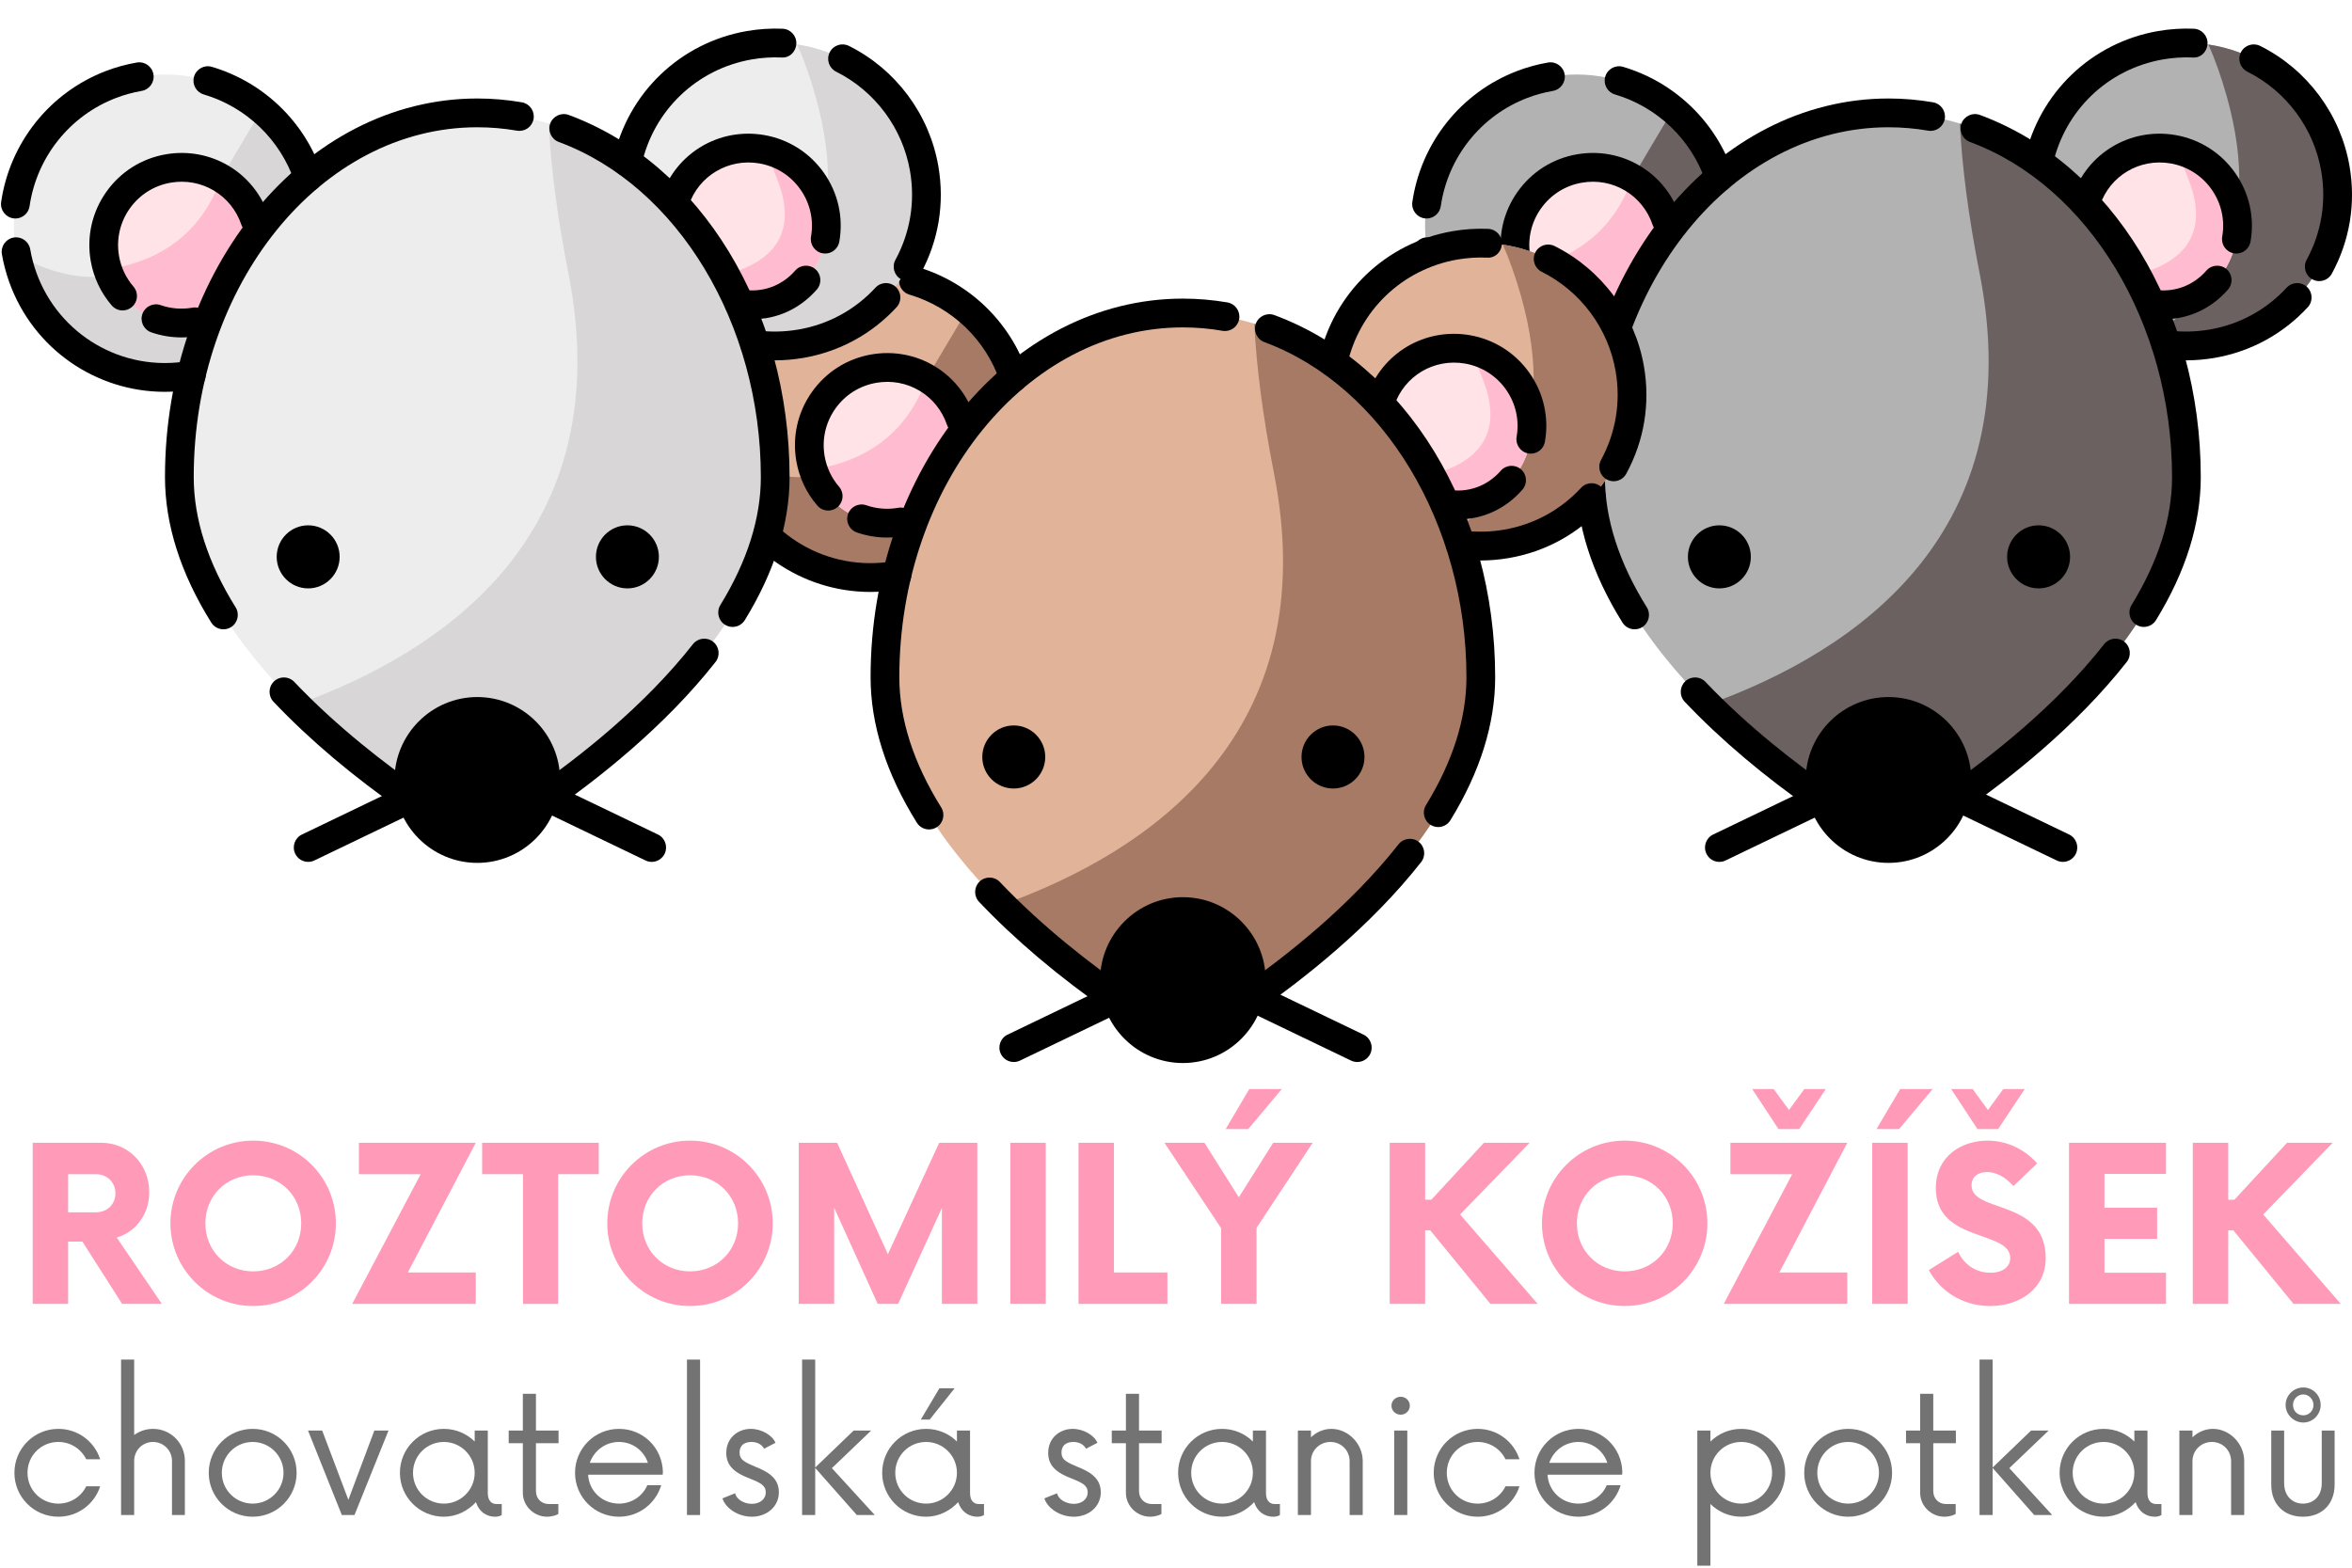 <svg xmlns="http://www.w3.org/2000/svg" xmlns:xlink="http://www.w3.org/1999/xlink" width="600" zoomAndPan="magnify" viewBox="0 0 450 300" height="400" preserveAspectRatio="xMidYMid meet" version="1.0"><defs><g/><clipPath id="57de286083"><path d="M 345.43 133.352 L 377.188 133.352 L 377.188 165.125 L 345.43 165.125 Z M 345.43 133.352 " clip-rule="nonzero"/></clipPath><clipPath id="0a5bb8feef"><path d="M 387 5.391 L 423 5.391 L 423 34 L 387 34 Z M 387 5.391 " clip-rule="nonzero"/></clipPath><clipPath id="cc7a86d96f"><path d="M 428.398 8.449 L 450 8.449 L 450 53.797 L 428.398 53.797 Z M 428.398 8.449 " clip-rule="nonzero"/></clipPath><clipPath id="6492b14be5"><path d="M 234 186 L 263 186 L 263 203.438 L 234 203.438 Z M 234 186 " clip-rule="nonzero"/></clipPath><clipPath id="538b760d7c"><path d="M 191 186 L 220 186 L 220 203.438 L 191 203.438 Z M 191 186 " clip-rule="nonzero"/></clipPath><clipPath id="5a9fe61011"><path d="M 210.43 171.648 L 242.188 171.648 L 242.188 203.426 L 210.43 203.426 Z M 210.43 171.648 " clip-rule="nonzero"/></clipPath><clipPath id="c8e73cc864"><path d="M 252 43.688 L 288 43.688 L 288 73 L 252 73 Z M 252 43.688 " clip-rule="nonzero"/></clipPath><clipPath id="e085772a7b"><path d="M 293.398 46.75 L 315 46.75 L 315 92.098 L 293.398 92.098 Z M 293.398 46.75 " clip-rule="nonzero"/></clipPath><clipPath id="7e439f2872"><path d="M 75.43 133.352 L 107.188 133.352 L 107.188 165.125 L 75.43 165.125 Z M 75.43 133.352 " clip-rule="nonzero"/></clipPath><clipPath id="407d5c7b1a"><path d="M 117 5.391 L 153 5.391 L 153 34 L 117 34 Z M 117 5.391 " clip-rule="nonzero"/></clipPath><clipPath id="e15a643421"><path d="M 158.398 8.449 L 180 8.449 L 180 53.797 L 158.398 53.797 Z M 158.398 8.449 " clip-rule="nonzero"/></clipPath></defs><rect x="-45" width="540" fill="#ffffff" y="-30" height="360" fill-opacity="1"/><rect x="-45" width="540" fill="#ffffff" y="-30" height="360" fill-opacity="1"/><rect x="-45" width="540" fill="#ffffff" y="-30" height="360" fill-opacity="1"/><path fill="#000000" d="M 372.082 154.066 C 371.477 154.066 370.867 153.867 370.359 153.457 C 369.176 152.504 368.992 150.766 369.941 149.582 L 383.25 133.039 C 384.203 131.852 385.93 131.664 387.113 132.621 C 388.297 133.574 388.484 135.309 387.531 136.492 L 374.227 153.039 C 373.684 153.715 372.887 154.066 372.082 154.066 " fill-opacity="1" fill-rule="nonzero"/><path fill="#000000" d="M 394.688 164.934 C 394.285 164.934 393.883 164.848 393.5 164.66 L 370.895 153.793 C 369.523 153.137 368.949 151.492 369.605 150.117 C 370.266 148.746 371.91 148.164 373.273 148.828 L 395.879 159.695 C 397.246 160.352 397.824 162 397.168 163.371 C 396.695 164.359 395.711 164.934 394.688 164.934 " fill-opacity="1" fill-rule="nonzero"/><path fill="#000000" d="M 351.566 154.066 C 350.766 154.066 349.969 153.715 349.426 153.039 L 336.117 136.492 C 335.168 135.309 335.352 133.574 336.535 132.621 C 337.719 131.664 339.449 131.852 340.402 133.039 L 353.707 149.582 C 354.66 150.766 354.473 152.504 353.289 153.457 C 352.781 153.867 352.172 154.066 351.566 154.066 " fill-opacity="1" fill-rule="nonzero"/><path fill="#000000" d="M 328.965 164.934 C 327.938 164.934 326.957 164.359 326.484 163.371 C 325.824 162 326.402 160.352 327.773 159.695 L 350.375 148.828 C 351.742 148.164 353.387 148.746 354.043 150.117 C 354.703 151.492 354.125 153.137 352.754 153.793 L 330.152 164.66 C 329.766 164.848 329.363 164.934 328.965 164.934 " fill-opacity="1" fill-rule="nonzero"/><path fill="#b2b2b2" d="M 328.973 33.918 L 306.594 71.77 C 306.594 71.797 306.535 71.797 306.508 71.797 C 290.977 74.496 276.156 64.191 273.188 48.738 C 273.16 48.547 273.105 48.352 273.078 48.16 C 270.355 32.402 280.914 17.418 296.641 14.691 C 305.328 13.176 313.797 15.711 320.094 20.973 C 324.105 24.305 327.211 28.738 328.973 33.918 " fill-opacity="1" fill-rule="nonzero"/><path fill="#6b6161" d="M 328.973 33.918 L 306.594 71.77 C 306.594 71.797 306.535 71.797 306.508 71.797 C 290.977 74.496 276.156 64.191 273.188 48.738 C 285.062 55.32 299.25 56.312 310.715 36.781 C 314.402 30.5 317.508 25.297 320.094 20.973 C 324.105 24.305 327.211 28.738 328.973 33.918 " fill-opacity="1" fill-rule="nonzero"/><path fill="#b2b2b2" d="M 423.25 65.762 C 420.254 66.285 417.285 66.34 414.426 65.957 L 412.719 63.531 L 390.039 31.055 C 392.457 19.867 401.449 10.723 413.379 8.656 C 416.488 8.105 419.594 8.105 422.535 8.52 C 434.578 10.309 444.641 19.621 446.812 32.266 C 449.535 48.023 438.977 63.035 423.25 65.762 " fill-opacity="1" fill-rule="nonzero"/><path fill="#6b6161" d="M 423.25 65.762 C 420.254 66.285 417.285 66.34 414.426 65.957 L 412.719 63.531 C 422.262 57.555 433.426 44.66 426.027 18.41 C 424.957 14.605 423.773 11.328 422.535 8.52 C 434.578 10.309 444.641 19.621 446.812 32.266 C 449.535 48.023 438.977 63.035 423.25 65.762 " fill-opacity="1" fill-rule="nonzero"/><path fill="#b2b2b2" d="M 418.328 91.297 C 418.328 118.156 390.531 141.488 373.762 153.113 C 366.254 158.32 356.355 158.32 348.852 153.113 C 342.363 148.625 334.223 142.371 326.719 134.852 C 314.758 122.922 304.309 107.77 304.309 91.297 C 304.309 52.816 329.824 21.605 361.305 21.605 C 366.035 21.605 370.598 22.293 374.973 23.645 C 399.852 31.109 418.328 58.574 418.328 91.297 " fill-opacity="1" fill-rule="nonzero"/><path fill="#6b6161" d="M 418.328 91.297 C 418.328 118.156 390.531 141.488 373.762 153.113 C 366.254 158.32 356.355 158.32 348.852 153.113 C 342.363 148.625 334.223 142.371 326.719 134.852 C 355.285 124.602 388.5 101.875 378.738 52.207 C 376.566 41.191 375.383 31.715 374.973 23.645 C 399.852 31.109 418.328 58.574 418.328 91.297 " fill-opacity="1" fill-rule="nonzero"/><path fill="#000000" d="M 333.609 106.562 C 333.609 109.133 331.531 111.219 328.961 111.219 C 326.395 111.219 324.312 109.133 324.312 106.562 C 324.312 103.988 326.395 101.902 328.961 101.902 C 331.531 101.902 333.609 103.988 333.609 106.562 " fill-opacity="1" fill-rule="nonzero"/><path fill="#000000" d="M 328.961 103.281 C 327.156 103.281 325.688 104.754 325.688 106.559 C 325.688 108.371 327.156 109.844 328.961 109.844 C 330.766 109.844 332.234 108.371 332.234 106.559 C 332.234 104.754 330.766 103.281 328.961 103.281 Z M 328.961 112.598 C 325.641 112.598 322.938 109.887 322.938 106.559 C 322.938 103.23 325.641 100.527 328.961 100.527 C 332.281 100.527 334.984 103.23 334.984 106.559 C 334.984 109.887 332.281 112.598 328.961 112.598 " fill-opacity="1" fill-rule="nonzero"/><path fill="#000000" d="M 394.688 106.562 C 394.688 109.133 392.605 111.219 390.039 111.219 C 387.473 111.219 385.391 109.133 385.391 106.562 C 385.391 103.988 387.473 101.902 390.039 101.902 C 392.605 101.902 394.688 103.988 394.688 106.562 " fill-opacity="1" fill-rule="nonzero"/><path fill="#000000" d="M 390.039 103.281 C 388.234 103.281 386.766 104.754 386.766 106.559 C 386.766 108.371 388.234 109.844 390.039 109.844 C 391.844 109.844 393.312 108.371 393.312 106.559 C 393.312 104.754 391.844 103.281 390.039 103.281 Z M 390.039 112.598 C 386.719 112.598 384.016 109.887 384.016 106.559 C 384.016 103.23 386.719 100.527 390.039 100.527 C 393.359 100.527 396.062 103.23 396.062 106.559 C 396.062 109.887 393.359 112.598 390.039 112.598 " fill-opacity="1" fill-rule="nonzero"/><path fill="#000000" d="M 375.781 149.258 C 375.781 157.262 369.305 163.75 361.316 163.75 C 353.328 163.75 346.852 157.262 346.852 149.258 C 346.852 141.254 353.328 134.766 361.316 134.766 C 369.305 134.766 375.781 141.254 375.781 149.258 " fill-opacity="1" fill-rule="nonzero"/><g clip-path="url(#57de286083)"><path fill="#000000" d="M 361.316 136.145 C 354.102 136.145 348.227 142.027 348.227 149.258 C 348.227 156.488 354.102 162.371 361.316 162.371 C 368.535 162.371 374.406 156.488 374.406 149.258 C 374.406 142.027 368.535 136.145 361.316 136.145 Z M 361.316 165.125 C 352.586 165.125 345.477 158.008 345.477 149.258 C 345.477 140.508 352.586 133.391 361.316 133.391 C 370.051 133.391 377.156 140.508 377.156 149.258 C 377.156 158.008 370.051 165.125 361.316 165.125 " fill-opacity="1" fill-rule="nonzero"/></g><path fill="#ffe3e6" d="M 318.801 42.125 L 307.309 61.574 C 307.281 61.602 307.281 61.602 307.25 61.602 C 299.883 62.898 292.816 58.461 290.59 51.52 C 290.371 50.859 290.207 50.172 290.066 49.453 C 288.664 41.355 294.082 33.641 302.191 32.238 C 305.82 31.605 309.34 32.348 312.285 34.109 C 315.281 35.875 317.645 38.684 318.801 42.125 " fill-opacity="1" fill-rule="nonzero"/><path fill="#ffbcd0" d="M 318.801 42.125 L 307.309 61.574 C 307.281 61.602 307.281 61.602 307.25 61.602 C 299.883 62.898 292.816 58.461 290.59 51.52 C 298.316 50.391 307.965 46.367 312.285 34.109 C 315.281 35.875 317.645 38.684 318.801 42.125 " fill-opacity="1" fill-rule="nonzero"/><path fill="#ffe3e6" d="M 427.871 45.762 C 426.469 53.891 419.539 59.535 411.457 58.133 L 408.074 52.703 L 399.168 38.438 C 401.449 31.605 408.434 27.309 415.746 28.547 C 416.047 28.602 416.324 28.656 416.625 28.738 C 424.242 30.527 429.219 37.969 427.871 45.762 " fill-opacity="1" fill-rule="nonzero"/><path fill="#ffbcd0" d="M 427.871 45.762 C 426.469 53.891 419.539 59.535 411.457 58.133 L 408.074 52.703 C 415.332 51.051 423.637 46.535 418.633 34.109 C 417.781 32.016 417.121 30.227 416.625 28.738 C 424.242 30.527 429.219 37.969 427.871 45.762 " fill-opacity="1" fill-rule="nonzero"/><path fill="#000000" d="M 312.75 120.426 C 311.832 120.426 310.938 119.973 310.418 119.133 C 304.543 109.727 301.566 100.359 301.566 91.293 C 301.566 51.344 328.371 18.848 361.316 18.848 C 364.18 18.848 367.051 19.094 369.848 19.578 C 371.344 19.84 372.344 21.266 372.086 22.762 C 371.828 24.262 370.41 25.262 368.906 25.004 C 366.422 24.574 363.867 24.355 361.316 24.355 C 331.402 24.355 307.066 54.383 307.066 91.293 C 307.066 99.309 309.762 107.695 315.078 116.211 C 315.883 117.5 315.492 119.203 314.207 120.008 C 313.754 120.293 313.25 120.426 312.75 120.426 " fill-opacity="1" fill-rule="nonzero"/><path fill="#000000" d="M 361.316 159.738 C 356.402 159.738 351.488 158.285 347.297 155.375 C 337.637 148.676 329.234 141.582 322.328 134.289 C 321.281 133.184 321.328 131.441 322.426 130.391 C 323.527 129.344 325.27 129.391 326.312 130.496 C 334.598 139.238 344 146.387 350.426 150.844 C 357.039 155.434 365.59 155.434 372.207 150.844 C 380.945 144.785 393.305 135.086 402.578 123.27 C 403.52 122.07 405.254 121.871 406.441 122.805 C 407.633 123.746 407.84 125.48 406.902 126.676 C 397.203 139.031 384.383 149.102 375.34 155.375 C 371.145 158.285 366.23 159.738 361.316 159.738 " fill-opacity="1" fill-rule="nonzero"/><path fill="#000000" d="M 410.164 119.973 C 409.676 119.973 409.176 119.84 408.727 119.562 C 407.434 118.766 407.031 117.066 407.828 115.77 C 412.965 107.406 415.57 99.172 415.57 91.293 C 415.57 61.965 399.672 35.594 376.906 27.168 C 375.484 26.641 374.754 25.055 375.281 23.625 C 375.809 22.203 377.391 21.473 378.812 21.996 C 404.09 31.352 421.066 59.199 421.066 91.293 C 421.066 100.207 418.188 109.414 412.508 118.66 C 411.988 119.504 411.09 119.973 410.164 119.973 " fill-opacity="1" fill-rule="nonzero"/><path fill="#000000" d="M 304.719 64.57 C 302.75 64.57 300.793 64.242 298.934 63.594 C 297.5 63.094 296.742 61.523 297.242 60.086 C 297.742 58.652 299.309 57.887 300.742 58.391 C 302.645 59.055 304.699 59.227 306.695 58.898 C 307.523 58.711 308.422 58.914 309.109 59.512 C 310.25 60.516 310.367 62.258 309.367 63.398 C 308.949 63.883 308.352 64.203 307.723 64.312 C 306.73 64.484 305.723 64.57 304.719 64.57 " fill-opacity="1" fill-rule="nonzero"/><path fill="#000000" d="M 293.461 59.406 C 292.691 59.406 291.922 59.082 291.379 58.453 C 289.293 56.039 287.902 53.09 287.355 49.93 C 286.555 45.281 287.605 40.602 290.316 36.75 C 293.027 32.898 297.074 30.336 301.711 29.531 C 310.328 28.047 318.602 32.965 321.391 41.246 C 321.879 42.688 321.105 44.25 319.668 44.738 C 318.223 45.227 316.668 44.449 316.184 43.012 C 314.262 37.32 308.562 33.926 302.648 34.961 C 299.457 35.512 296.676 37.277 294.809 39.926 C 292.945 42.574 292.223 45.793 292.773 48.984 C 293.148 51.164 294.105 53.191 295.539 54.848 C 296.531 56 296.406 57.738 295.258 58.73 C 294.738 59.184 294.098 59.406 293.461 59.406 " fill-opacity="1" fill-rule="nonzero"/><path fill="#000000" d="M 413.957 61.094 C 412.977 61.094 411.984 61.008 410.98 60.832 C 409.488 60.574 408.484 59.145 408.742 57.648 C 409.004 56.148 410.422 55.148 411.926 55.406 C 415.812 56.074 419.535 54.758 422.141 51.781 C 423.141 50.637 424.879 50.523 426.02 51.523 C 427.164 52.527 427.277 54.27 426.273 55.414 C 423.043 59.102 418.668 61.094 413.957 61.094 " fill-opacity="1" fill-rule="nonzero"/><path fill="#000000" d="M 427.883 48.516 C 427.727 48.516 427.566 48.5 427.406 48.477 C 425.91 48.215 424.91 46.789 425.168 45.285 C 425.723 42.102 425 38.887 423.133 36.242 C 421.266 33.594 418.477 31.828 415.281 31.27 C 409.363 30.258 403.672 33.629 401.766 39.309 C 401.281 40.75 399.73 41.527 398.281 41.043 C 396.844 40.559 396.066 38.996 396.551 37.555 C 399.328 29.281 407.605 24.359 416.215 25.844 C 420.859 26.648 424.91 29.215 427.625 33.062 C 430.34 36.914 431.395 41.59 430.586 46.234 C 430.355 47.57 429.191 48.516 427.883 48.516 " fill-opacity="1" fill-rule="nonzero"/><path fill="#000000" d="M 301.527 74.98 C 288.363 74.98 276.355 66.77 271.773 53.996 C 271.152 52.27 270.68 50.469 270.363 48.645 C 270.105 47.145 271.105 45.719 272.602 45.457 C 274.113 45.203 275.523 46.203 275.781 47.703 C 276.043 49.215 276.434 50.703 276.949 52.133 C 281.242 64.098 293.426 71.227 305.941 69.098 C 306.848 68.875 307.844 69.117 308.551 69.824 C 309.625 70.898 309.625 72.645 308.551 73.719 C 308.145 74.125 307.574 74.406 306.992 74.508 C 305.16 74.824 303.332 74.98 301.527 74.98 " fill-opacity="1" fill-rule="nonzero"/><path fill="#000000" d="M 272.945 41.812 C 272.812 41.812 272.68 41.805 272.543 41.781 C 271.043 41.562 270 40.164 270.219 38.66 C 271.867 27.305 279.527 17.703 290.219 13.605 C 292.129 12.871 294.137 12.316 296.176 11.965 C 297.68 11.707 299.098 12.711 299.355 14.211 C 299.613 15.711 298.609 17.133 297.113 17.395 C 295.426 17.688 293.766 18.141 292.184 18.75 C 283.352 22.137 277.023 30.07 275.66 39.453 C 275.461 40.824 274.285 41.812 272.945 41.812 " fill-opacity="1" fill-rule="nonzero"/><path fill="#000000" d="M 328.961 36.664 C 327.812 36.664 326.742 35.941 326.355 34.793 C 323.645 26.746 317.148 20.496 308.984 18.074 C 307.527 17.645 306.699 16.113 307.129 14.652 C 307.559 13.195 309.094 12.355 310.547 12.793 C 320.422 15.723 328.281 23.289 331.566 33.027 C 332.051 34.469 331.281 36.031 329.844 36.52 C 329.551 36.621 329.254 36.664 328.961 36.664 " fill-opacity="1" fill-rule="nonzero"/><g clip-path="url(#0a5bb8feef)"><path fill="#000000" d="M 390.043 33.809 C 389.848 33.809 389.652 33.789 389.457 33.746 C 387.973 33.422 387.031 31.957 387.352 30.469 C 390.094 17.785 400.129 8.156 412.918 5.938 C 415.18 5.547 417.473 5.406 419.734 5.496 C 421.25 5.562 422.426 6.848 422.359 8.367 C 422.297 9.887 421.07 11.129 419.496 11 C 417.629 10.922 415.727 11.043 413.855 11.367 C 403.285 13.199 394.992 21.156 392.727 31.637 C 392.449 32.926 391.309 33.809 390.043 33.809 " fill-opacity="1" fill-rule="nonzero"/></g><g clip-path="url(#cc7a86d96f)"><path fill="#000000" d="M 443.73 53.793 C 443.289 53.793 442.84 53.684 442.422 53.461 C 441.086 52.73 440.594 51.059 441.32 49.723 C 444.16 44.484 445.125 38.605 444.109 32.723 C 442.695 24.531 437.41 17.43 429.977 13.719 C 428.613 13.039 428.062 11.387 428.742 10.023 C 429.414 8.664 431.062 8.105 432.426 8.785 C 441.422 13.273 447.812 21.871 449.527 31.781 C 450.758 38.902 449.59 46.016 446.148 52.355 C 445.652 53.273 444.707 53.793 443.73 53.793 " fill-opacity="1" fill-rule="nonzero"/></g><path fill="#000000" d="M 418.223 68.957 C 416.836 68.957 415.445 68.867 414.066 68.684 C 412.559 68.492 411.496 67.109 411.695 65.602 C 411.887 64.09 413.262 63.012 414.773 63.227 C 417.438 63.57 420.137 63.512 422.797 63.055 C 428.492 62.066 433.574 59.297 437.5 55.051 C 438.531 53.934 440.27 53.867 441.387 54.902 C 442.5 55.938 442.566 57.68 441.535 58.797 C 436.785 63.934 430.629 67.285 423.734 68.484 C 421.906 68.797 420.062 68.957 418.223 68.957 " fill-opacity="1" fill-rule="nonzero"/><path fill="#000000" d="M 237.082 192.363 C 236.477 192.363 235.867 192.164 235.359 191.754 C 234.176 190.801 233.992 189.066 234.941 187.883 L 248.25 171.336 C 249.203 170.148 250.93 169.965 252.113 170.922 C 253.297 171.871 253.484 173.609 252.531 174.793 L 239.227 191.336 C 238.684 192.016 237.887 192.363 237.082 192.363 " fill-opacity="1" fill-rule="nonzero"/><g clip-path="url(#6492b14be5)"><path fill="#000000" d="M 259.688 203.23 C 259.285 203.23 258.883 203.145 258.5 202.961 L 235.895 192.094 C 234.523 191.438 233.949 189.789 234.605 188.418 C 235.266 187.047 236.91 186.465 238.273 187.125 L 260.879 197.996 C 262.246 198.652 262.824 200.297 262.168 201.668 C 261.695 202.656 260.711 203.23 259.688 203.23 " fill-opacity="1" fill-rule="nonzero"/></g><path fill="#000000" d="M 216.566 192.363 C 215.766 192.363 214.969 192.016 214.426 191.336 L 201.117 174.793 C 200.168 173.609 200.352 171.871 201.535 170.922 C 202.719 169.965 204.449 170.148 205.402 171.336 L 218.707 187.883 C 219.66 189.066 219.473 190.801 218.289 191.754 C 217.781 192.164 217.172 192.363 216.566 192.363 " fill-opacity="1" fill-rule="nonzero"/><g clip-path="url(#538b760d7c)"><path fill="#000000" d="M 193.965 203.23 C 192.938 203.23 191.957 202.656 191.484 201.668 C 190.824 200.297 191.402 198.652 192.773 197.996 L 215.375 187.125 C 216.742 186.465 218.387 187.047 219.043 188.418 C 219.703 189.789 219.125 191.438 217.754 192.094 L 195.152 202.961 C 194.766 203.145 194.363 203.23 193.965 203.23 " fill-opacity="1" fill-rule="nonzero"/></g><path fill="#e1b49a" d="M 193.973 72.215 L 171.594 110.066 C 171.594 110.094 171.535 110.094 171.508 110.094 C 155.977 112.793 141.156 102.492 138.188 87.035 C 138.16 86.844 138.105 86.652 138.078 86.457 C 135.355 70.703 145.914 55.715 161.641 52.988 C 170.328 51.473 178.797 54.008 185.094 59.27 C 189.105 62.602 192.211 67.039 193.973 72.215 " fill-opacity="1" fill-rule="nonzero"/><path fill="#a67a64" d="M 193.973 72.215 L 171.594 110.066 C 171.594 110.094 171.535 110.094 171.508 110.094 C 155.977 112.793 141.156 102.492 138.188 87.035 C 150.062 93.621 164.25 94.613 175.715 75.082 C 179.402 68.801 182.508 63.594 185.094 59.27 C 189.105 62.602 192.211 67.039 193.973 72.215 " fill-opacity="1" fill-rule="nonzero"/><path fill="#e1b49a" d="M 288.25 104.059 C 285.254 104.586 282.285 104.641 279.426 104.254 L 277.719 101.828 L 255.039 69.352 C 257.457 58.168 266.449 49.023 278.379 46.957 C 281.488 46.406 284.594 46.406 287.535 46.816 C 299.578 48.609 309.641 57.918 311.812 70.562 C 314.535 86.32 303.977 101.332 288.25 104.059 " fill-opacity="1" fill-rule="nonzero"/><path fill="#a67a64" d="M 288.25 104.059 C 285.254 104.586 282.285 104.641 279.426 104.254 L 277.719 101.828 C 287.262 95.852 298.426 82.961 291.027 56.707 C 289.957 52.906 288.773 49.629 287.535 46.816 C 299.578 48.609 309.641 57.918 311.812 70.562 C 314.535 86.32 303.977 101.332 288.25 104.059 " fill-opacity="1" fill-rule="nonzero"/><path fill="#e1b49a" d="M 283.328 129.598 C 283.328 156.457 255.531 179.785 238.762 191.41 C 231.254 196.617 221.355 196.617 213.852 191.41 C 207.363 186.922 199.223 180.668 191.719 173.148 C 179.758 161.219 169.309 146.07 169.309 129.598 C 169.309 91.113 194.824 59.902 226.305 59.902 C 231.035 59.902 235.598 60.59 239.973 61.941 C 264.852 69.406 283.328 96.871 283.328 129.598 " fill-opacity="1" fill-rule="nonzero"/><path fill="#a67a64" d="M 283.328 129.598 C 283.328 156.457 255.531 179.785 238.762 191.41 C 231.254 196.617 221.355 196.617 213.852 191.41 C 207.363 186.922 199.223 180.668 191.719 173.148 C 220.285 162.902 253.5 140.176 243.738 90.508 C 241.566 79.488 240.383 70.012 239.973 61.941 C 264.852 69.406 283.328 96.871 283.328 129.598 " fill-opacity="1" fill-rule="nonzero"/><path fill="#000000" d="M 198.609 144.859 C 198.609 147.434 196.531 149.52 193.961 149.52 C 191.395 149.52 189.312 147.434 189.312 144.859 C 189.312 142.289 191.395 140.203 193.961 140.203 C 196.531 140.203 198.609 142.289 198.609 144.859 " fill-opacity="1" fill-rule="nonzero"/><path fill="#000000" d="M 193.961 141.578 C 192.156 141.578 190.688 143.051 190.688 144.859 C 190.688 146.668 192.156 148.141 193.961 148.141 C 195.766 148.141 197.234 146.668 197.234 144.859 C 197.234 143.051 195.766 141.578 193.961 141.578 Z M 193.961 150.895 C 190.641 150.895 187.938 148.188 187.938 144.859 C 187.938 141.531 190.641 138.824 193.961 138.824 C 197.281 138.824 199.984 141.531 199.984 144.859 C 199.984 148.188 197.281 150.895 193.961 150.895 " fill-opacity="1" fill-rule="nonzero"/><path fill="#000000" d="M 259.688 144.859 C 259.688 147.434 257.605 149.52 255.039 149.52 C 252.473 149.52 250.391 147.434 250.391 144.859 C 250.391 142.289 252.473 140.203 255.039 140.203 C 257.605 140.203 259.688 142.289 259.688 144.859 " fill-opacity="1" fill-rule="nonzero"/><path fill="#000000" d="M 255.039 141.578 C 253.234 141.578 251.766 143.051 251.766 144.859 C 251.766 146.668 253.234 148.141 255.039 148.141 C 256.844 148.141 258.312 146.668 258.312 144.859 C 258.312 143.051 256.844 141.578 255.039 141.578 Z M 255.039 150.895 C 251.719 150.895 249.016 148.188 249.016 144.859 C 249.016 141.531 251.719 138.824 255.039 138.824 C 258.359 138.824 261.062 141.531 261.062 144.859 C 261.062 148.188 258.359 150.895 255.039 150.895 " fill-opacity="1" fill-rule="nonzero"/><path fill="#000000" d="M 240.781 187.555 C 240.781 195.559 234.305 202.047 226.316 202.047 C 218.328 202.047 211.852 195.559 211.852 187.555 C 211.852 179.555 218.328 173.066 226.316 173.066 C 234.305 173.066 240.781 179.555 240.781 187.555 " fill-opacity="1" fill-rule="nonzero"/><g clip-path="url(#5a9fe61011)"><path fill="#000000" d="M 226.316 174.441 C 219.102 174.441 213.227 180.324 213.227 187.555 C 213.227 194.789 219.102 200.672 226.316 200.672 C 233.535 200.672 239.406 194.789 239.406 187.555 C 239.406 180.324 233.535 174.441 226.316 174.441 Z M 226.316 203.426 C 217.586 203.426 210.477 196.309 210.477 187.555 C 210.477 178.805 217.586 171.688 226.316 171.688 C 235.051 171.688 242.156 178.805 242.156 187.555 C 242.156 196.309 235.051 203.426 226.316 203.426 " fill-opacity="1" fill-rule="nonzero"/></g><path fill="#ffe3e6" d="M 183.801 80.426 L 172.309 99.875 C 172.281 99.902 172.281 99.902 172.25 99.902 C 164.883 101.195 157.816 96.762 155.59 89.82 C 155.371 89.156 155.207 88.469 155.066 87.754 C 153.664 79.652 159.082 71.941 167.191 70.535 C 170.82 69.902 174.34 70.645 177.285 72.41 C 180.281 74.172 182.645 76.98 183.801 80.426 " fill-opacity="1" fill-rule="nonzero"/><path fill="#ffbcd0" d="M 183.801 80.426 L 172.309 99.875 C 172.281 99.902 172.281 99.902 172.25 99.902 C 164.883 101.195 157.816 96.762 155.59 89.82 C 163.316 88.688 172.969 84.668 177.285 72.41 C 180.281 74.172 182.645 76.98 183.801 80.426 " fill-opacity="1" fill-rule="nonzero"/><path fill="#ffe3e6" d="M 292.871 84.062 C 291.469 92.188 284.539 97.836 276.457 96.43 L 273.074 91.004 L 264.168 76.734 C 266.449 69.902 273.434 65.605 280.746 66.844 C 281.047 66.898 281.324 66.953 281.625 67.039 C 289.242 68.828 294.219 76.266 292.871 84.062 " fill-opacity="1" fill-rule="nonzero"/><path fill="#ffbcd0" d="M 292.871 84.062 C 291.469 92.188 284.539 97.836 276.457 96.43 L 273.074 91.004 C 280.332 89.352 288.637 84.832 283.633 72.41 C 282.781 70.316 282.121 68.523 281.625 67.039 C 289.242 68.828 294.219 76.266 292.871 84.062 " fill-opacity="1" fill-rule="nonzero"/><path fill="#000000" d="M 177.75 158.727 C 176.832 158.727 175.938 158.27 175.418 157.434 C 169.543 148.023 166.566 138.656 166.566 129.594 C 166.566 89.645 193.371 57.145 226.316 57.145 C 229.18 57.145 232.051 57.391 234.848 57.875 C 236.344 58.137 237.344 59.562 237.086 61.062 C 236.828 62.559 235.41 63.559 233.906 63.305 C 231.422 62.871 228.867 62.652 226.316 62.652 C 196.402 62.652 172.066 92.68 172.066 129.594 C 172.066 137.609 174.762 145.992 180.078 154.512 C 180.883 155.801 180.492 157.5 179.207 158.305 C 178.754 158.594 178.25 158.727 177.75 158.727 " fill-opacity="1" fill-rule="nonzero"/><path fill="#000000" d="M 226.316 198.035 C 221.402 198.035 216.488 196.582 212.297 193.676 C 202.637 186.973 194.234 179.879 187.328 172.586 C 186.281 171.484 186.328 169.738 187.43 168.691 C 188.527 167.645 190.27 167.688 191.312 168.793 C 199.598 177.535 209 184.688 215.426 189.145 C 222.039 193.734 230.59 193.734 237.207 189.145 C 245.945 183.086 258.305 173.387 267.578 161.566 C 268.52 160.371 270.254 160.172 271.441 161.105 C 272.633 162.047 272.84 163.777 271.902 164.973 C 262.203 177.328 249.383 187.402 240.34 193.676 C 236.145 196.582 231.23 198.035 226.316 198.035 " fill-opacity="1" fill-rule="nonzero"/><path fill="#000000" d="M 275.164 158.27 C 274.676 158.27 274.176 158.137 273.727 157.859 C 272.434 157.062 272.031 155.367 272.828 154.07 C 277.965 145.707 280.57 137.469 280.57 129.594 C 280.57 100.262 264.672 73.891 241.906 65.465 C 240.484 64.938 239.754 63.352 240.281 61.926 C 240.809 60.5 242.391 59.77 243.812 60.293 C 269.09 69.652 286.066 97.5 286.066 129.594 C 286.066 138.504 283.188 147.711 277.508 156.957 C 276.988 157.805 276.09 158.27 275.164 158.27 " fill-opacity="1" fill-rule="nonzero"/><path fill="#000000" d="M 169.719 102.867 C 167.75 102.867 165.793 102.539 163.934 101.891 C 162.5 101.391 161.742 99.82 162.242 98.383 C 162.742 96.949 164.309 96.188 165.742 96.688 C 167.645 97.352 169.699 97.527 171.695 97.199 C 172.523 97.008 173.422 97.211 174.109 97.812 C 175.25 98.812 175.367 100.555 174.367 101.699 C 173.949 102.18 173.352 102.5 172.723 102.609 C 171.73 102.781 170.723 102.867 169.719 102.867 " fill-opacity="1" fill-rule="nonzero"/><path fill="#000000" d="M 158.461 97.703 C 157.691 97.703 156.922 97.379 156.379 96.75 C 154.293 94.336 152.902 91.391 152.355 88.227 C 151.555 83.578 152.605 78.902 155.316 75.051 C 158.027 71.195 162.074 68.633 166.711 67.828 C 175.328 66.344 183.602 71.266 186.391 79.547 C 186.879 80.988 186.105 82.551 184.668 83.035 C 183.223 83.523 181.668 82.75 181.184 81.309 C 179.262 75.617 173.562 72.223 167.648 73.258 C 164.457 73.812 161.676 75.574 159.809 78.223 C 157.945 80.875 157.223 84.09 157.773 87.285 C 158.148 89.461 159.105 91.488 160.539 93.148 C 161.531 94.297 161.406 96.035 160.258 97.031 C 159.738 97.484 159.098 97.703 158.461 97.703 " fill-opacity="1" fill-rule="nonzero"/><path fill="#000000" d="M 278.957 99.395 C 277.977 99.395 276.984 99.305 275.98 99.133 C 274.488 98.871 273.484 97.445 273.742 95.945 C 274.004 94.449 275.422 93.449 276.926 93.703 C 280.812 94.371 284.535 93.059 287.141 90.078 C 288.141 88.934 289.879 88.824 291.02 89.824 C 292.164 90.828 292.277 92.566 291.273 93.711 C 288.043 97.402 283.668 99.395 278.957 99.395 " fill-opacity="1" fill-rule="nonzero"/><path fill="#000000" d="M 292.883 86.812 C 292.727 86.812 292.566 86.801 292.406 86.773 C 290.91 86.512 289.91 85.086 290.168 83.586 C 290.723 80.398 290 77.184 288.133 74.543 C 286.266 71.891 283.477 70.125 280.281 69.57 C 274.363 68.555 268.672 71.93 266.766 77.609 C 266.281 79.051 264.73 79.824 263.281 79.344 C 261.844 78.855 261.066 77.297 261.551 75.855 C 264.328 67.578 272.605 62.66 281.215 64.141 C 285.859 64.949 289.91 67.512 292.625 71.363 C 295.34 75.215 296.395 79.891 295.586 84.531 C 295.355 85.871 294.191 86.812 292.883 86.812 " fill-opacity="1" fill-rule="nonzero"/><path fill="#000000" d="M 166.527 113.277 C 153.363 113.277 141.355 105.07 136.773 92.297 C 136.152 90.57 135.68 88.766 135.363 86.941 C 135.105 85.441 136.105 84.016 137.602 83.758 C 139.113 83.5 140.523 84.504 140.781 86 C 141.043 87.512 141.434 89.004 141.949 90.43 C 146.242 102.395 158.426 109.523 170.941 107.395 C 171.848 107.172 172.844 107.414 173.551 108.121 C 174.625 109.199 174.625 110.941 173.551 112.016 C 173.145 112.422 172.574 112.703 171.992 112.805 C 170.16 113.121 168.332 113.277 166.527 113.277 " fill-opacity="1" fill-rule="nonzero"/><path fill="#000000" d="M 137.945 80.109 C 137.812 80.109 137.68 80.102 137.543 80.082 C 136.043 79.863 135 78.465 135.219 76.961 C 136.867 65.605 144.531 56.004 155.219 51.902 C 157.129 51.168 159.137 50.613 161.176 50.262 C 162.68 50.008 164.098 51.008 164.355 52.508 C 164.613 54.008 163.609 55.434 162.113 55.691 C 160.426 55.984 158.766 56.438 157.184 57.047 C 148.352 60.438 142.023 68.371 140.66 77.75 C 140.461 79.121 139.285 80.109 137.945 80.109 " fill-opacity="1" fill-rule="nonzero"/><path fill="#000000" d="M 193.961 74.965 C 192.812 74.965 191.742 74.238 191.355 73.09 C 188.645 65.043 182.148 58.797 173.984 56.375 C 172.527 55.941 171.699 54.41 172.129 52.949 C 172.559 51.492 174.094 50.656 175.547 51.09 C 185.422 54.02 193.281 61.586 196.566 71.328 C 197.051 72.77 196.281 74.332 194.844 74.816 C 194.551 74.918 194.254 74.965 193.961 74.965 " fill-opacity="1" fill-rule="nonzero"/><g clip-path="url(#c8e73cc864)"><path fill="#000000" d="M 255.043 72.105 C 254.848 72.105 254.652 72.09 254.457 72.043 C 252.973 71.723 252.031 70.254 252.352 68.77 C 255.094 56.086 265.129 46.457 277.918 44.238 C 280.18 43.848 282.473 43.703 284.734 43.797 C 286.25 43.859 287.426 45.145 287.359 46.668 C 287.297 48.188 286.07 49.43 284.496 49.301 C 282.629 49.219 280.727 49.344 278.855 49.664 C 268.285 51.496 259.992 59.453 257.727 69.934 C 257.449 71.223 256.309 72.105 255.043 72.105 " fill-opacity="1" fill-rule="nonzero"/></g><g clip-path="url(#e085772a7b)"><path fill="#000000" d="M 308.73 92.094 C 308.289 92.094 307.84 91.984 307.422 91.758 C 306.086 91.027 305.594 89.359 306.32 88.02 C 309.16 82.785 310.125 76.906 309.109 71.023 C 307.695 62.832 302.41 55.727 294.977 52.016 C 293.613 51.336 293.062 49.684 293.742 48.32 C 294.414 46.961 296.062 46.402 297.426 47.082 C 306.422 51.574 312.812 60.172 314.527 70.082 C 315.758 77.203 314.59 84.316 311.148 90.652 C 310.652 91.574 309.707 92.094 308.73 92.094 " fill-opacity="1" fill-rule="nonzero"/></g><path fill="#000000" d="M 283.223 107.258 C 281.836 107.258 280.445 107.164 279.066 106.984 C 277.559 106.789 276.496 105.406 276.695 103.898 C 276.887 102.391 278.262 101.312 279.773 101.523 C 282.438 101.867 285.137 101.812 287.797 101.355 C 293.492 100.363 298.574 97.594 302.5 93.352 C 303.531 92.23 305.27 92.168 306.387 93.203 C 307.5 94.234 307.566 95.98 306.535 97.094 C 301.785 102.234 295.629 105.586 288.734 106.781 C 286.906 107.098 285.062 107.258 283.223 107.258 " fill-opacity="1" fill-rule="nonzero"/><path fill="#000000" d="M 102.082 154.066 C 101.477 154.066 100.867 153.867 100.359 153.457 C 99.176 152.504 98.992 150.766 99.941 149.582 L 113.25 133.039 C 114.203 131.852 115.93 131.664 117.113 132.621 C 118.297 133.574 118.484 135.309 117.531 136.492 L 104.227 153.039 C 103.684 153.715 102.887 154.066 102.082 154.066 " fill-opacity="1" fill-rule="nonzero"/><path fill="#000000" d="M 124.688 164.934 C 124.285 164.934 123.883 164.848 123.5 164.66 L 100.895 153.793 C 99.523 153.137 98.949 151.492 99.605 150.117 C 100.266 148.746 101.91 148.164 103.273 148.828 L 125.879 159.695 C 127.246 160.352 127.824 162 127.168 163.371 C 126.695 164.359 125.711 164.934 124.688 164.934 " fill-opacity="1" fill-rule="nonzero"/><path fill="#000000" d="M 81.566 154.066 C 80.766 154.066 79.969 153.715 79.426 153.039 L 66.117 136.492 C 65.168 135.309 65.352 133.574 66.535 132.621 C 67.719 131.664 69.449 131.852 70.402 133.039 L 83.707 149.582 C 84.66 150.766 84.473 152.504 83.289 153.457 C 82.781 153.867 82.172 154.066 81.566 154.066 " fill-opacity="1" fill-rule="nonzero"/><path fill="#000000" d="M 58.965 164.934 C 57.938 164.934 56.957 164.359 56.484 163.371 C 55.824 162 56.402 160.352 57.773 159.695 L 80.375 148.828 C 81.742 148.164 83.387 148.746 84.043 150.117 C 84.703 151.492 84.125 153.137 82.754 153.793 L 60.152 164.66 C 59.766 164.848 59.363 164.934 58.965 164.934 " fill-opacity="1" fill-rule="nonzero"/><path fill="#ededed" d="M 58.973 33.918 L 36.594 71.77 C 36.594 71.797 36.535 71.797 36.508 71.797 C 20.977 74.496 6.156 64.191 3.188 48.738 C 3.16 48.547 3.105 48.352 3.078 48.16 C 0.355 32.402 10.914 17.418 26.641 14.691 C 35.328 13.176 43.797 15.711 50.094 20.973 C 54.105 24.305 57.211 28.738 58.973 33.918 " fill-opacity="1" fill-rule="nonzero"/><path fill="#d8d6d6" d="M 58.973 33.918 L 36.594 71.77 C 36.594 71.797 36.535 71.797 36.508 71.797 C 20.977 74.496 6.156 64.191 3.188 48.738 C 15.062 55.32 29.25 56.312 40.715 36.781 C 44.402 30.5 47.508 25.297 50.094 20.973 C 54.105 24.305 57.211 28.738 58.973 33.918 " fill-opacity="1" fill-rule="nonzero"/><path fill="#ededed" d="M 153.25 65.762 C 150.254 66.285 147.285 66.34 144.426 65.957 L 142.719 63.531 L 120.039 31.055 C 122.457 19.867 131.449 10.723 143.379 8.656 C 146.488 8.105 149.594 8.105 152.535 8.52 C 164.578 10.309 174.641 19.621 176.812 32.266 C 179.535 48.023 168.977 63.035 153.25 65.762 " fill-opacity="1" fill-rule="nonzero"/><path fill="#d8d6d6" d="M 153.25 65.762 C 150.254 66.285 147.285 66.34 144.426 65.957 L 142.719 63.531 C 152.262 57.555 163.426 44.66 156.027 18.41 C 154.957 14.605 153.773 11.328 152.535 8.52 C 164.578 10.309 174.641 19.621 176.812 32.266 C 179.535 48.023 168.977 63.035 153.25 65.762 " fill-opacity="1" fill-rule="nonzero"/><path fill="#ededed" d="M 148.328 91.297 C 148.328 118.156 120.531 141.488 103.762 153.113 C 96.254 158.32 86.355 158.32 78.852 153.113 C 72.363 148.625 64.223 142.371 56.719 134.852 C 44.758 122.922 34.309 107.77 34.309 91.297 C 34.309 52.816 59.824 21.605 91.305 21.605 C 96.035 21.605 100.598 22.293 104.973 23.645 C 129.855 31.109 148.328 58.574 148.328 91.297 " fill-opacity="1" fill-rule="nonzero"/><path fill="#d8d6d6" d="M 148.328 91.297 C 148.328 118.156 120.531 141.488 103.762 153.113 C 96.254 158.32 86.355 158.32 78.852 153.113 C 72.363 148.625 64.223 142.371 56.719 134.852 C 85.285 124.602 118.5 101.875 108.738 52.207 C 106.566 41.191 105.383 31.715 104.973 23.645 C 129.855 31.109 148.328 58.574 148.328 91.297 " fill-opacity="1" fill-rule="nonzero"/><path fill="#000000" d="M 63.609 106.562 C 63.609 109.133 61.531 111.219 58.961 111.219 C 56.395 111.219 54.312 109.133 54.312 106.562 C 54.312 103.988 56.395 101.902 58.961 101.902 C 61.531 101.902 63.609 103.988 63.609 106.562 " fill-opacity="1" fill-rule="nonzero"/><path fill="#000000" d="M 58.961 103.281 C 57.156 103.281 55.688 104.754 55.688 106.559 C 55.688 108.371 57.156 109.844 58.961 109.844 C 60.766 109.844 62.234 108.371 62.234 106.559 C 62.234 104.754 60.766 103.281 58.961 103.281 Z M 58.961 112.598 C 55.641 112.598 52.938 109.887 52.938 106.559 C 52.938 103.23 55.641 100.527 58.961 100.527 C 62.281 100.527 64.984 103.23 64.984 106.559 C 64.984 109.887 62.281 112.598 58.961 112.598 " fill-opacity="1" fill-rule="nonzero"/><path fill="#000000" d="M 124.688 106.562 C 124.688 109.133 122.605 111.219 120.039 111.219 C 117.473 111.219 115.391 109.133 115.391 106.562 C 115.391 103.988 117.473 101.902 120.039 101.902 C 122.605 101.902 124.688 103.988 124.688 106.562 " fill-opacity="1" fill-rule="nonzero"/><path fill="#000000" d="M 120.039 103.281 C 118.234 103.281 116.766 104.754 116.766 106.559 C 116.766 108.371 118.234 109.844 120.039 109.844 C 121.844 109.844 123.312 108.371 123.312 106.559 C 123.312 104.754 121.844 103.281 120.039 103.281 Z M 120.039 112.598 C 116.719 112.598 114.016 109.887 114.016 106.559 C 114.016 103.23 116.719 100.527 120.039 100.527 C 123.359 100.527 126.062 103.23 126.062 106.559 C 126.062 109.887 123.359 112.598 120.039 112.598 " fill-opacity="1" fill-rule="nonzero"/><path fill="#000000" d="M 105.781 149.258 C 105.781 157.262 99.305 163.75 91.316 163.75 C 83.328 163.75 76.852 157.262 76.852 149.258 C 76.852 141.254 83.328 134.766 91.316 134.766 C 99.305 134.766 105.781 141.254 105.781 149.258 " fill-opacity="1" fill-rule="nonzero"/><g clip-path="url(#7e439f2872)"><path fill="#000000" d="M 91.316 136.145 C 84.102 136.145 78.227 142.027 78.227 149.258 C 78.227 156.488 84.102 162.371 91.316 162.371 C 98.535 162.371 104.406 156.488 104.406 149.258 C 104.406 142.027 98.535 136.145 91.316 136.145 Z M 91.316 165.125 C 82.586 165.125 75.477 158.008 75.477 149.258 C 75.477 140.508 82.586 133.391 91.316 133.391 C 100.051 133.391 107.156 140.508 107.156 149.258 C 107.156 158.008 100.051 165.125 91.316 165.125 " fill-opacity="1" fill-rule="nonzero"/></g><path fill="#ffe3e6" d="M 48.801 42.125 L 37.309 61.574 C 37.281 61.602 37.281 61.602 37.25 61.602 C 29.883 62.898 22.816 58.461 20.59 51.52 C 20.371 50.859 20.207 50.172 20.066 49.453 C 18.664 41.355 24.082 33.641 32.191 32.238 C 35.82 31.605 39.34 32.348 42.285 34.109 C 45.281 35.875 47.645 38.684 48.801 42.125 " fill-opacity="1" fill-rule="nonzero"/><path fill="#ffbcd0" d="M 48.801 42.125 L 37.309 61.574 C 37.281 61.602 37.281 61.602 37.25 61.602 C 29.883 62.898 22.816 58.461 20.59 51.52 C 28.316 50.391 37.969 46.367 42.285 34.109 C 45.281 35.875 47.645 38.684 48.801 42.125 " fill-opacity="1" fill-rule="nonzero"/><path fill="#ffe3e6" d="M 157.871 45.762 C 156.469 53.891 149.539 59.535 141.457 58.133 L 138.074 52.703 L 129.168 38.438 C 131.449 31.605 138.434 27.309 145.746 28.547 C 146.047 28.602 146.324 28.656 146.625 28.738 C 154.242 30.527 159.219 37.969 157.871 45.762 " fill-opacity="1" fill-rule="nonzero"/><path fill="#ffbcd0" d="M 157.871 45.762 C 156.469 53.891 149.539 59.535 141.457 58.133 L 138.074 52.703 C 145.332 51.051 153.637 46.535 148.633 34.109 C 147.781 32.016 147.121 30.227 146.625 28.738 C 154.242 30.527 159.219 37.969 157.871 45.762 " fill-opacity="1" fill-rule="nonzero"/><path fill="#000000" d="M 42.75 120.426 C 41.832 120.426 40.938 119.973 40.418 119.133 C 34.543 109.727 31.566 100.359 31.566 91.293 C 31.566 51.344 58.371 18.848 91.316 18.848 C 94.18 18.848 97.051 19.094 99.848 19.578 C 101.344 19.84 102.344 21.266 102.086 22.762 C 101.828 24.262 100.41 25.262 98.906 25.004 C 96.422 24.574 93.867 24.355 91.316 24.355 C 61.402 24.355 37.066 54.383 37.066 91.293 C 37.066 99.309 39.762 107.695 45.078 116.211 C 45.883 117.5 45.492 119.203 44.207 120.008 C 43.754 120.293 43.25 120.426 42.75 120.426 " fill-opacity="1" fill-rule="nonzero"/><path fill="#000000" d="M 91.316 159.738 C 86.402 159.738 81.488 158.285 77.297 155.375 C 67.637 148.676 59.234 141.582 52.328 134.289 C 51.281 133.184 51.328 131.441 52.43 130.391 C 53.527 129.344 55.27 129.391 56.312 130.496 C 64.598 139.238 74 146.387 80.426 150.844 C 87.039 155.434 95.59 155.434 102.207 150.844 C 110.945 144.785 123.305 135.086 132.578 123.27 C 133.52 122.07 135.254 121.871 136.441 122.805 C 137.633 123.746 137.84 125.48 136.902 126.676 C 127.203 139.031 114.383 149.102 105.34 155.375 C 101.145 158.285 96.23 159.738 91.316 159.738 " fill-opacity="1" fill-rule="nonzero"/><path fill="#000000" d="M 140.164 119.973 C 139.676 119.973 139.176 119.84 138.727 119.562 C 137.434 118.766 137.031 117.066 137.828 115.77 C 142.965 107.406 145.57 99.172 145.57 91.293 C 145.57 61.965 129.672 35.594 106.906 27.168 C 105.484 26.641 104.754 25.055 105.281 23.625 C 105.809 22.203 107.391 21.473 108.812 21.996 C 134.09 31.352 151.066 59.199 151.066 91.293 C 151.066 100.207 148.188 109.414 142.508 118.66 C 141.988 119.504 141.09 119.973 140.164 119.973 " fill-opacity="1" fill-rule="nonzero"/><path fill="#000000" d="M 34.719 64.57 C 32.75 64.57 30.793 64.242 28.934 63.594 C 27.5 63.094 26.742 61.523 27.242 60.086 C 27.742 58.652 29.309 57.887 30.742 58.391 C 32.645 59.055 34.699 59.227 36.695 58.898 C 37.523 58.711 38.422 58.914 39.109 59.512 C 40.25 60.516 40.367 62.258 39.367 63.398 C 38.949 63.883 38.352 64.203 37.723 64.312 C 36.73 64.484 35.723 64.57 34.719 64.57 " fill-opacity="1" fill-rule="nonzero"/><path fill="#000000" d="M 23.461 59.406 C 22.691 59.406 21.922 59.082 21.379 58.453 C 19.293 56.039 17.902 53.09 17.355 49.93 C 16.555 45.281 17.605 40.602 20.316 36.75 C 23.027 32.898 27.074 30.336 31.711 29.531 C 40.328 28.047 48.602 32.965 51.391 41.246 C 51.879 42.688 51.105 44.25 49.668 44.738 C 48.223 45.227 46.668 44.449 46.184 43.012 C 44.262 37.32 38.562 33.926 32.648 34.961 C 29.457 35.512 26.676 37.277 24.809 39.926 C 22.945 42.574 22.223 45.793 22.773 48.984 C 23.148 51.164 24.105 53.191 25.539 54.848 C 26.531 56 26.406 57.738 25.258 58.73 C 24.738 59.184 24.098 59.406 23.461 59.406 " fill-opacity="1" fill-rule="nonzero"/><path fill="#000000" d="M 143.957 61.094 C 142.977 61.094 141.984 61.008 140.98 60.832 C 139.488 60.574 138.484 59.145 138.742 57.648 C 139.004 56.148 140.422 55.148 141.926 55.406 C 145.812 56.074 149.535 54.758 152.141 51.781 C 153.141 50.637 154.879 50.523 156.02 51.523 C 157.164 52.527 157.277 54.27 156.273 55.414 C 153.043 59.102 148.668 61.094 143.957 61.094 " fill-opacity="1" fill-rule="nonzero"/><path fill="#000000" d="M 157.883 48.516 C 157.727 48.516 157.566 48.5 157.406 48.477 C 155.91 48.215 154.91 46.789 155.168 45.285 C 155.723 42.102 155 38.887 153.133 36.242 C 151.266 33.594 148.477 31.828 145.281 31.27 C 139.363 30.258 133.672 33.629 131.766 39.309 C 131.281 40.75 129.73 41.527 128.281 41.043 C 126.844 40.559 126.066 38.996 126.551 37.555 C 129.332 29.281 137.605 24.359 146.215 25.844 C 150.859 26.648 154.91 29.215 157.625 33.062 C 160.34 36.914 161.395 41.59 160.586 46.234 C 160.355 47.57 159.191 48.516 157.883 48.516 " fill-opacity="1" fill-rule="nonzero"/><path fill="#000000" d="M 31.527 74.98 C 18.363 74.98 6.355 66.77 1.773 53.996 C 1.152 52.27 0.68 50.469 0.363 48.645 C 0.105 47.145 1.105 45.719 2.602 45.457 C 4.113 45.203 5.523 46.203 5.781 47.703 C 6.043 49.215 6.434 50.703 6.949 52.133 C 11.242 64.098 23.426 71.227 35.941 69.098 C 36.848 68.875 37.844 69.117 38.551 69.824 C 39.625 70.898 39.625 72.645 38.551 73.719 C 38.145 74.125 37.574 74.406 36.992 74.508 C 35.16 74.824 33.332 74.98 31.527 74.98 " fill-opacity="1" fill-rule="nonzero"/><path fill="#000000" d="M 2.945 41.812 C 2.812 41.812 2.68 41.805 2.543 41.781 C 1.043 41.562 0 40.164 0.219 38.66 C 1.867 27.305 9.531 17.703 20.219 13.605 C 22.129 12.871 24.137 12.316 26.176 11.965 C 27.68 11.707 29.098 12.711 29.355 14.211 C 29.613 15.711 28.609 17.133 27.113 17.395 C 25.426 17.688 23.766 18.141 22.184 18.75 C 13.352 22.137 7.023 30.07 5.66 39.453 C 5.461 40.824 4.285 41.812 2.945 41.812 " fill-opacity="1" fill-rule="nonzero"/><path fill="#000000" d="M 58.961 36.664 C 57.812 36.664 56.742 35.941 56.355 34.793 C 53.645 26.746 47.148 20.496 38.984 18.074 C 37.527 17.645 36.699 16.113 37.129 14.652 C 37.559 13.195 39.094 12.355 40.547 12.793 C 50.422 15.723 58.281 23.289 61.566 33.027 C 62.051 34.469 61.281 36.031 59.844 36.52 C 59.551 36.621 59.254 36.664 58.961 36.664 " fill-opacity="1" fill-rule="nonzero"/><g clip-path="url(#407d5c7b1a)"><path fill="#000000" d="M 120.043 33.809 C 119.848 33.809 119.652 33.789 119.457 33.746 C 117.973 33.422 117.031 31.957 117.352 30.469 C 120.094 17.785 130.129 8.156 142.918 5.938 C 145.18 5.547 147.473 5.406 149.734 5.496 C 151.25 5.562 152.426 6.848 152.359 8.367 C 152.297 9.887 151.07 11.129 149.496 11 C 147.629 10.922 145.727 11.043 143.855 11.367 C 133.285 13.199 124.992 21.156 122.727 31.637 C 122.449 32.926 121.309 33.809 120.043 33.809 " fill-opacity="1" fill-rule="nonzero"/></g><g clip-path="url(#e15a643421)"><path fill="#000000" d="M 173.73 53.793 C 173.289 53.793 172.84 53.684 172.422 53.461 C 171.086 52.73 170.594 51.059 171.32 49.723 C 174.16 44.484 175.125 38.605 174.109 32.723 C 172.695 24.531 167.41 17.43 159.977 13.719 C 158.613 13.039 158.062 11.387 158.742 10.023 C 159.414 8.664 161.062 8.105 162.426 8.785 C 171.422 13.273 177.812 21.871 179.527 31.781 C 180.758 38.902 179.59 46.016 176.148 52.355 C 175.652 53.273 174.707 53.793 173.73 53.793 " fill-opacity="1" fill-rule="nonzero"/></g><path fill="#000000" d="M 148.223 68.957 C 146.836 68.957 145.445 68.867 144.066 68.684 C 142.559 68.492 141.496 67.109 141.695 65.602 C 141.887 64.09 143.262 63.012 144.773 63.227 C 147.438 63.57 150.137 63.512 152.797 63.055 C 158.492 62.066 163.574 59.297 167.5 55.051 C 168.531 53.934 170.27 53.867 171.387 54.902 C 172.5 55.938 172.566 57.68 171.535 58.797 C 166.785 63.934 160.629 67.285 153.734 68.484 C 151.906 68.797 150.062 68.957 148.223 68.957 " fill-opacity="1" fill-rule="nonzero"/><g fill="#ff9ab8" fill-opacity="1"><g transform="translate(3.223, 249.518)"><g><path d="M 19.113 -12.691 C 22.762 -13.77 25.332 -17.164 25.332 -21.375 C 25.332 -26.617 21.426 -30.832 16.133 -30.832 L 3.031 -30.832 L 3.031 0 L 9.812 0 L 9.812 -11.922 L 12.539 -11.922 L 20.145 0 L 27.746 0 Z M 15.105 -17.523 L 9.812 -17.523 L 9.812 -24.82 L 15.105 -24.82 C 17.266 -24.82 18.859 -23.277 18.859 -21.172 C 18.859 -19.012 17.266 -17.523 15.105 -17.523 Z M 15.105 -17.523 "/></g></g></g><g fill="#ff9ab8" fill-opacity="1"><g transform="translate(30.707, 249.518)"><g><path d="M 17.727 0.41 C 26.516 0.41 33.555 -6.68 33.555 -15.414 C 33.555 -24.152 26.516 -31.242 17.727 -31.242 C 8.992 -31.242 1.902 -24.152 1.902 -15.414 C 1.902 -6.68 8.992 0.41 17.727 0.41 Z M 17.727 -6.219 C 12.539 -6.219 8.582 -10.227 8.582 -15.414 C 8.582 -20.605 12.539 -24.613 17.727 -24.613 C 22.969 -24.613 26.926 -20.605 26.926 -15.414 C 26.926 -10.227 22.969 -6.219 17.727 -6.219 Z M 17.727 -6.219 "/></g></g></g><g fill="#ff9ab8" fill-opacity="1"><g transform="translate(66.205, 249.518)"><g><path d="M 24.82 -30.832 L 2.465 -30.832 L 2.465 -24.82 L 14.285 -24.82 L 1.184 0 L 24.82 0 L 24.82 -6.012 L 11.82 -6.012 Z M 24.82 -30.832 "/></g></g></g><g fill="#ff9ab8" fill-opacity="1"><g transform="translate(92.507, 249.518)"><g><path d="M 22.043 -30.832 L -0.258 -30.832 L -0.258 -24.82 L 7.555 -24.82 L 7.555 0 L 14.285 0 L 14.285 -24.82 L 22.043 -24.82 Z M 22.043 -30.832 "/></g></g></g><g fill="#ff9ab8" fill-opacity="1"><g transform="translate(114.289, 249.518)"><g><path d="M 17.727 0.41 C 26.516 0.41 33.555 -6.68 33.555 -15.414 C 33.555 -24.152 26.516 -31.242 17.727 -31.242 C 8.992 -31.242 1.902 -24.152 1.902 -15.414 C 1.902 -6.68 8.992 0.41 17.727 0.41 Z M 17.727 -6.219 C 12.539 -6.219 8.582 -10.227 8.582 -15.414 C 8.582 -20.605 12.539 -24.613 17.727 -24.613 C 22.969 -24.613 26.926 -20.605 26.926 -15.414 C 26.926 -10.227 22.969 -6.219 17.727 -6.219 Z M 17.727 -6.219 "/></g></g></g><g fill="#ff9ab8" fill-opacity="1"><g transform="translate(149.787, 249.518)"><g><path d="M 29.906 -30.832 L 20.09 -9.508 L 10.379 -30.832 L 3.031 -30.832 L 3.031 0 L 9.812 0 L 9.812 -18.395 L 18.141 0 L 22.043 0 L 30.418 -18.344 L 30.418 0 L 37.203 0 L 37.203 -30.832 Z M 29.906 -30.832 "/></g></g></g><g fill="#ff9ab8" fill-opacity="1"><g transform="translate(190.011, 249.518)"><g><path d="M 3.289 0 L 10.07 0 L 10.07 -30.832 L 3.289 -30.832 Z M 3.289 0 "/></g></g></g><g fill="#ff9ab8" fill-opacity="1"><g transform="translate(203.317, 249.518)"><g><path d="M 9.812 -6.012 L 9.812 -30.832 L 3.031 -30.832 L 3.031 0 L 20.039 0 L 20.039 -6.012 Z M 9.812 -6.012 "/></g></g></g><g fill="#ff9ab8" fill-opacity="1"><g transform="translate(223.454, 249.518)"><g><path d="M 21.785 -41.109 L 15.57 -41.109 L 11.047 -33.453 L 15.363 -33.453 Z M 27.695 -30.832 L 20.145 -30.832 L 13.566 -20.398 L 6.988 -30.832 L -0.668 -30.832 L 10.176 -14.492 L 10.176 0 L 16.957 0 L 16.957 -14.543 Z M 27.695 -30.832 "/></g></g></g><g fill="#ff9ab8" fill-opacity="1"><g transform="translate(250.527, 249.518)"><g/></g></g><g fill="#ff9ab8" fill-opacity="1"><g transform="translate(262.857, 249.518)"><g><path d="M 22.301 0 L 31.344 0 L 16.496 -17.109 L 29.805 -30.832 L 21.066 -30.832 L 10.996 -19.938 L 9.812 -19.938 L 9.812 -30.832 L 3.031 -30.832 L 3.031 0 L 9.812 0 L 9.812 -14.078 L 10.789 -14.078 Z M 22.301 0 "/></g></g></g><g fill="#ff9ab8" fill-opacity="1"><g transform="translate(293.115, 249.518)"><g><path d="M 17.727 0.41 C 26.516 0.41 33.555 -6.68 33.555 -15.414 C 33.555 -24.152 26.516 -31.242 17.727 -31.242 C 8.992 -31.242 1.902 -24.152 1.902 -15.414 C 1.902 -6.68 8.992 0.41 17.727 0.41 Z M 17.727 -6.219 C 12.539 -6.219 8.582 -10.227 8.582 -15.414 C 8.582 -20.605 12.539 -24.613 17.727 -24.613 C 22.969 -24.613 26.926 -20.605 26.926 -15.414 C 26.926 -10.227 22.969 -6.219 17.727 -6.219 Z M 17.727 -6.219 "/></g></g></g><g fill="#ff9ab8" fill-opacity="1"><g transform="translate(328.613, 249.518)"><g><path d="M 15.621 -33.453 L 20.707 -41.109 L 16.598 -41.109 L 13.668 -37.098 L 10.738 -41.109 L 6.629 -41.109 L 11.664 -33.453 Z M 24.82 -30.832 L 2.465 -30.832 L 2.465 -24.82 L 14.285 -24.82 L 1.184 0 L 24.82 0 L 24.82 -6.012 L 11.82 -6.012 Z M 24.82 -30.832 "/></g></g></g><g fill="#ff9ab8" fill-opacity="1"><g transform="translate(354.915, 249.518)"><g><path d="M 4.109 -33.453 L 8.426 -33.453 L 14.852 -41.109 L 8.633 -41.109 Z M 3.289 0 L 10.07 0 L 10.07 -30.832 L 3.289 -30.832 Z M 3.289 0 "/></g></g></g><g fill="#ff9ab8" fill-opacity="1"><g transform="translate(368.221, 249.518)"><g><path d="M 10.121 -33.453 L 14.078 -33.453 L 19.168 -41.109 L 15.055 -41.109 L 12.125 -37.098 L 9.199 -41.109 L 5.086 -41.109 Z M 12.539 0.41 C 18.293 0.41 23.176 -2.98 23.176 -8.734 C 23.176 -20.145 8.992 -17.316 8.992 -22.66 C 8.992 -24.406 10.328 -25.23 11.973 -25.23 C 13.719 -25.23 15.465 -24.254 17.008 -22.559 L 21.531 -26.875 C 19.27 -29.496 15.828 -31.242 12.023 -31.242 C 7.141 -31.242 2.156 -28.312 2.156 -22.148 C 2.156 -11.664 16.391 -14.184 16.391 -8.785 C 16.391 -7.09 14.953 -5.961 12.59 -5.961 C 9.762 -5.961 7.555 -7.555 6.422 -9.969 L 0.82 -6.473 C 2.824 -2.621 7.141 0.41 12.539 0.41 Z M 12.539 0.41 "/></g></g></g><g fill="#ff9ab8" fill-opacity="1"><g transform="translate(392.571, 249.518)"><g><path d="M 21.84 -24.871 L 21.84 -30.832 L 3.289 -30.832 L 3.289 0 L 21.84 0 L 21.84 -5.961 L 10.07 -5.961 L 10.07 -12.434 L 20.145 -12.434 L 20.145 -18.395 L 10.07 -18.395 L 10.07 -24.871 Z M 21.84 -24.871 "/></g></g></g><g fill="#ff9ab8" fill-opacity="1"><g transform="translate(416.51, 249.518)"><g><path d="M 22.301 0 L 31.344 0 L 16.496 -17.109 L 29.805 -30.832 L 21.066 -30.832 L 10.996 -19.938 L 9.812 -19.938 L 9.812 -30.832 L 3.031 -30.832 L 3.031 0 L 9.812 0 L 9.812 -14.078 L 10.789 -14.078 Z M 22.301 0 "/></g></g></g><g fill="#737373" fill-opacity="1"><g transform="translate(0.938, 289.923)"><g><path d="M 10.227 0.324 C 13.984 0.324 17.137 -2.102 18.227 -5.496 L 15.559 -5.496 C 14.59 -3.516 12.57 -2.184 10.227 -2.184 C 6.953 -2.184 4.324 -4.77 4.324 -8.082 C 4.324 -11.398 6.953 -13.984 10.227 -13.984 C 12.57 -13.984 14.59 -12.648 15.559 -10.668 L 18.227 -10.668 C 17.137 -14.066 13.984 -16.488 10.227 -16.488 C 5.578 -16.488 1.82 -12.73 1.82 -8.082 C 1.82 -3.434 5.578 0.324 10.227 0.324 Z M 10.227 0.324 "/></g></g></g><g fill="#737373" fill-opacity="1"><g transform="translate(20.215, 289.923)"><g><path d="M 9.055 -16.488 C 7.719 -16.488 6.465 -16.047 5.457 -15.316 L 5.457 -29.746 L 2.949 -29.746 L 2.949 0 L 5.457 0 L 5.457 -10.348 C 5.457 -12.406 7.074 -13.984 9.055 -13.984 C 11.035 -13.984 12.691 -12.406 12.691 -10.348 L 12.691 0 L 15.156 0 L 15.156 -10.348 C 15.156 -13.781 12.449 -16.488 9.055 -16.488 Z M 9.055 -16.488 "/></g></g></g><g fill="#737373" fill-opacity="1"><g transform="translate(38.119, 289.923)"><g><path d="M 10.227 0.324 C 14.871 0.324 18.633 -3.434 18.633 -8.082 C 18.633 -12.73 14.871 -16.488 10.227 -16.488 C 5.578 -16.488 1.82 -12.73 1.82 -8.082 C 1.82 -3.434 5.578 0.324 10.227 0.324 Z M 10.227 -2.184 C 6.953 -2.184 4.324 -4.809 4.324 -8.082 C 4.324 -11.355 6.953 -13.984 10.227 -13.984 C 13.457 -13.984 16.125 -11.355 16.125 -8.082 C 16.125 -4.809 13.457 -2.184 10.227 -2.184 Z M 10.227 -2.184 "/></g></g></g><g fill="#737373" fill-opacity="1"><g transform="translate(58.569, 289.923)"><g><path d="M 13.055 -16.168 L 8.082 -2.91 L 3.07 -16.168 L 0.363 -16.168 L 6.832 0 L 9.254 0 L 15.762 -16.168 Z M 13.055 -16.168 "/></g></g></g><g fill="#737373" fill-opacity="1"><g transform="translate(74.695, 289.923)"><g><path d="M 20.289 -2.102 C 19.398 -2.102 18.633 -2.707 18.633 -4.203 L 18.633 -16.168 L 16.125 -16.168 L 16.125 -14.066 C 14.629 -15.559 12.527 -16.488 10.227 -16.488 C 5.578 -16.488 1.82 -12.73 1.82 -8.082 C 1.82 -3.434 5.578 0.324 10.227 0.324 C 12.648 0.324 14.832 -0.809 16.367 -2.465 C 16.895 -0.809 18.188 0.324 20.086 0.324 C 20.531 0.324 20.977 0.203 21.301 0 L 21.301 -2.102 Z M 10.227 -2.184 C 6.953 -2.184 4.324 -4.809 4.324 -8.082 C 4.324 -11.355 6.953 -13.984 10.227 -13.984 C 13.457 -13.984 16.125 -11.355 16.125 -8.082 C 16.125 -4.809 13.457 -2.184 10.227 -2.184 Z M 10.227 -2.184 "/></g></g></g><g fill="#737373" fill-opacity="1"><g transform="translate(96.479, 289.923)"><g><path d="M 10.387 -13.742 L 10.387 -16.168 L 6.062 -16.168 L 6.062 -23.199 L 3.555 -23.199 L 3.555 -16.168 L 0.848 -16.168 L 0.848 -13.742 L 3.555 -13.742 L 3.555 -4.242 C 3.555 -1.699 5.699 0.324 8.203 0.324 C 9.012 0.324 9.902 0.082 10.348 -0.203 L 10.348 -2.102 L 8.488 -2.102 C 7.195 -2.102 6.062 -3.07 6.062 -4.566 L 6.062 -13.742 Z M 10.387 -13.742 "/></g></g></g><g fill="#737373" fill-opacity="1"><g transform="translate(108.199, 289.923)"><g><path d="M 18.633 -8.246 C 18.512 -12.895 14.832 -16.488 10.227 -16.488 C 5.578 -16.488 1.82 -12.73 1.82 -8.082 C 1.82 -3.434 5.578 0.324 10.227 0.324 C 14.066 0.324 17.258 -2.223 18.309 -5.699 L 15.641 -5.699 C 14.75 -3.598 12.648 -2.184 10.227 -2.184 C 7.031 -2.184 4.484 -4.605 4.324 -7.719 L 18.59 -7.719 Z M 10.227 -13.984 C 12.812 -13.984 14.996 -12.328 15.762 -9.984 L 4.648 -9.984 C 5.457 -12.328 7.637 -13.984 10.227 -13.984 Z M 10.227 -13.984 "/></g></g></g><g fill="#737373" fill-opacity="1"><g transform="translate(128.487, 289.923)"><g><path d="M 2.949 0 L 5.457 0 L 5.457 -29.746 L 2.949 -29.746 Z M 2.949 0 "/></g></g></g><g fill="#737373" fill-opacity="1"><g transform="translate(136.894, 289.923)"><g><path d="M 6.953 0.324 C 9.781 0.324 12.125 -1.578 12.125 -4.363 C 12.125 -7.273 9.699 -8.406 7.598 -9.254 C 5.617 -10.105 4.605 -10.547 4.605 -11.965 C 4.605 -13.336 5.535 -13.984 6.871 -13.984 C 7.922 -13.984 8.852 -13.539 9.297 -12.691 L 11.477 -13.82 C 10.871 -15.277 8.812 -16.488 6.75 -16.488 C 4.363 -16.488 2.062 -14.832 2.062 -11.883 C 2.062 -9.336 3.758 -8.043 6.629 -6.953 C 8.566 -6.184 9.617 -5.656 9.617 -4.363 C 9.617 -2.949 8.406 -2.141 6.953 -2.141 C 5.457 -2.141 4 -2.992 3.758 -4.164 L 1.332 -3.191 C 1.941 -1.254 4.363 0.324 6.953 0.324 Z M 6.953 0.324 "/></g></g></g><g fill="#737373" fill-opacity="1"><g transform="translate(150.271, 289.923)"><g><path d="M 17.098 0 L 8.891 -8.973 L 16.41 -16.168 L 13.055 -16.168 L 5.699 -9.094 L 5.699 -29.746 L 3.191 -29.746 L 3.191 0 L 5.699 0 L 5.699 -9.012 L 13.66 0 Z M 17.098 0 "/></g></g></g><g fill="#737373" fill-opacity="1"><g transform="translate(166.962, 289.923)"><g><path d="M 15.68 -24.25 L 12.77 -24.25 L 9.215 -18.27 L 10.914 -18.27 Z M 20.289 -2.102 C 19.398 -2.102 18.633 -2.707 18.633 -4.203 L 18.633 -16.168 L 16.125 -16.168 L 16.125 -14.066 C 14.629 -15.559 12.527 -16.488 10.227 -16.488 C 5.578 -16.488 1.82 -12.73 1.82 -8.082 C 1.82 -3.434 5.578 0.324 10.227 0.324 C 12.648 0.324 14.832 -0.809 16.367 -2.465 C 16.895 -0.809 18.188 0.324 20.086 0.324 C 20.531 0.324 20.977 0.203 21.301 0 L 21.301 -2.102 Z M 10.227 -2.184 C 6.953 -2.184 4.324 -4.809 4.324 -8.082 C 4.324 -11.355 6.953 -13.984 10.227 -13.984 C 13.457 -13.984 16.125 -11.355 16.125 -8.082 C 16.125 -4.809 13.457 -2.184 10.227 -2.184 Z M 10.227 -2.184 "/></g></g></g><g fill="#737373" fill-opacity="1"><g transform="translate(188.746, 289.923)"><g/></g></g><g fill="#737373" fill-opacity="1"><g transform="translate(198.486, 289.923)"><g><path d="M 6.953 0.324 C 9.781 0.324 12.125 -1.578 12.125 -4.363 C 12.125 -7.273 9.699 -8.406 7.598 -9.254 C 5.617 -10.105 4.605 -10.547 4.605 -11.965 C 4.605 -13.336 5.535 -13.984 6.871 -13.984 C 7.922 -13.984 8.852 -13.539 9.297 -12.691 L 11.477 -13.82 C 10.871 -15.277 8.812 -16.488 6.75 -16.488 C 4.363 -16.488 2.062 -14.832 2.062 -11.883 C 2.062 -9.336 3.758 -8.043 6.629 -6.953 C 8.566 -6.184 9.617 -5.656 9.617 -4.363 C 9.617 -2.949 8.406 -2.141 6.953 -2.141 C 5.457 -2.141 4 -2.992 3.758 -4.164 L 1.332 -3.191 C 1.941 -1.254 4.363 0.324 6.953 0.324 Z M 6.953 0.324 "/></g></g></g><g fill="#737373" fill-opacity="1"><g transform="translate(211.863, 289.923)"><g><path d="M 10.387 -13.742 L 10.387 -16.168 L 6.062 -16.168 L 6.062 -23.199 L 3.555 -23.199 L 3.555 -16.168 L 0.848 -16.168 L 0.848 -13.742 L 3.555 -13.742 L 3.555 -4.242 C 3.555 -1.699 5.699 0.324 8.203 0.324 C 9.012 0.324 9.902 0.082 10.348 -0.203 L 10.348 -2.102 L 8.488 -2.102 C 7.195 -2.102 6.062 -3.07 6.062 -4.566 L 6.062 -13.742 Z M 10.387 -13.742 "/></g></g></g><g fill="#737373" fill-opacity="1"><g transform="translate(223.584, 289.923)"><g><path d="M 20.289 -2.102 C 19.398 -2.102 18.633 -2.707 18.633 -4.203 L 18.633 -16.168 L 16.125 -16.168 L 16.125 -14.066 C 14.629 -15.559 12.527 -16.488 10.227 -16.488 C 5.578 -16.488 1.82 -12.73 1.82 -8.082 C 1.82 -3.434 5.578 0.324 10.227 0.324 C 12.648 0.324 14.832 -0.809 16.367 -2.465 C 16.895 -0.809 18.188 0.324 20.086 0.324 C 20.531 0.324 20.977 0.203 21.301 0 L 21.301 -2.102 Z M 10.227 -2.184 C 6.953 -2.184 4.324 -4.809 4.324 -8.082 C 4.324 -11.355 6.953 -13.984 10.227 -13.984 C 13.457 -13.984 16.125 -11.355 16.125 -8.082 C 16.125 -4.809 13.457 -2.184 10.227 -2.184 Z M 10.227 -2.184 "/></g></g></g><g fill="#737373" fill-opacity="1"><g transform="translate(245.367, 289.923)"><g><path d="M 9.375 -16.488 C 7.883 -16.488 6.508 -15.883 5.457 -14.871 L 5.457 -16.168 L 2.949 -16.168 L 2.949 0 L 5.457 0 L 5.457 -10.305 C 5.457 -12.367 7.113 -13.984 9.176 -13.984 C 11.234 -13.984 12.852 -12.367 12.852 -10.305 L 12.852 0 L 15.359 0 L 15.359 -10.305 C 15.359 -13.742 12.488 -16.488 9.375 -16.488 Z M 9.375 -16.488 "/></g></g></g><g fill="#737373" fill-opacity="1"><g transform="translate(263.473, 289.923)"><g><path d="M 4.527 -19.199 C 5.457 -19.199 6.266 -19.965 6.266 -20.895 C 6.266 -21.906 5.457 -22.633 4.527 -22.633 C 3.555 -22.633 2.75 -21.906 2.75 -20.895 C 2.75 -19.965 3.555 -19.199 4.527 -19.199 Z M 3.273 0 L 5.781 0 L 5.781 -16.168 L 3.273 -16.168 Z M 3.273 0 "/></g></g></g><g fill="#737373" fill-opacity="1"><g transform="translate(272.486, 289.923)"><g><path d="M 10.227 0.324 C 13.984 0.324 17.137 -2.102 18.227 -5.496 L 15.559 -5.496 C 14.59 -3.516 12.57 -2.184 10.227 -2.184 C 6.953 -2.184 4.324 -4.77 4.324 -8.082 C 4.324 -11.398 6.953 -13.984 10.227 -13.984 C 12.57 -13.984 14.59 -12.648 15.559 -10.668 L 18.227 -10.668 C 17.137 -14.066 13.984 -16.488 10.227 -16.488 C 5.578 -16.488 1.82 -12.73 1.82 -8.082 C 1.82 -3.434 5.578 0.324 10.227 0.324 Z M 10.227 0.324 "/></g></g></g><g fill="#737373" fill-opacity="1"><g transform="translate(291.764, 289.923)"><g><path d="M 18.633 -8.246 C 18.512 -12.895 14.832 -16.488 10.227 -16.488 C 5.578 -16.488 1.82 -12.73 1.82 -8.082 C 1.82 -3.434 5.578 0.324 10.227 0.324 C 14.066 0.324 17.258 -2.223 18.309 -5.699 L 15.641 -5.699 C 14.75 -3.598 12.648 -2.184 10.227 -2.184 C 7.031 -2.184 4.484 -4.605 4.324 -7.719 L 18.59 -7.719 Z M 10.227 -13.984 C 12.812 -13.984 14.996 -12.328 15.762 -9.984 L 4.648 -9.984 C 5.457 -12.328 7.637 -13.984 10.227 -13.984 Z M 10.227 -13.984 "/></g></g></g><g fill="#737373" fill-opacity="1"><g transform="translate(312.052, 289.923)"><g/></g></g><g fill="#737373" fill-opacity="1"><g transform="translate(321.792, 289.923)"><g><path d="M 11.355 -16.488 C 9.055 -16.488 6.992 -15.559 5.457 -14.066 L 5.457 -16.168 L 2.949 -16.168 L 2.949 9.699 L 5.457 9.699 L 5.457 -2.102 C 6.992 -0.605 9.055 0.324 11.355 0.324 C 16.004 0.324 19.762 -3.434 19.762 -8.082 C 19.762 -12.73 16.004 -16.488 11.355 -16.488 Z M 11.355 -2.184 C 8.082 -2.184 5.457 -4.809 5.457 -8.082 C 5.457 -11.355 8.082 -13.984 11.355 -13.984 C 14.629 -13.984 17.258 -11.355 17.258 -8.082 C 17.258 -4.809 14.629 -2.184 11.355 -2.184 Z M 11.355 -2.184 "/></g></g></g><g fill="#737373" fill-opacity="1"><g transform="translate(343.374, 289.923)"><g><path d="M 10.227 0.324 C 14.871 0.324 18.633 -3.434 18.633 -8.082 C 18.633 -12.73 14.871 -16.488 10.227 -16.488 C 5.578 -16.488 1.82 -12.73 1.82 -8.082 C 1.82 -3.434 5.578 0.324 10.227 0.324 Z M 10.227 -2.184 C 6.953 -2.184 4.324 -4.809 4.324 -8.082 C 4.324 -11.355 6.953 -13.984 10.227 -13.984 C 13.457 -13.984 16.125 -11.355 16.125 -8.082 C 16.125 -4.809 13.457 -2.184 10.227 -2.184 Z M 10.227 -2.184 "/></g></g></g><g fill="#737373" fill-opacity="1"><g transform="translate(363.824, 289.923)"><g><path d="M 10.387 -13.742 L 10.387 -16.168 L 6.062 -16.168 L 6.062 -23.199 L 3.555 -23.199 L 3.555 -16.168 L 0.848 -16.168 L 0.848 -13.742 L 3.555 -13.742 L 3.555 -4.242 C 3.555 -1.699 5.699 0.324 8.203 0.324 C 9.012 0.324 9.902 0.082 10.348 -0.203 L 10.348 -2.102 L 8.488 -2.102 C 7.195 -2.102 6.062 -3.07 6.062 -4.566 L 6.062 -13.742 Z M 10.387 -13.742 "/></g></g></g><g fill="#737373" fill-opacity="1"><g transform="translate(375.544, 289.923)"><g><path d="M 17.098 0 L 8.891 -8.973 L 16.41 -16.168 L 13.055 -16.168 L 5.699 -9.094 L 5.699 -29.746 L 3.191 -29.746 L 3.191 0 L 5.699 0 L 5.699 -9.012 L 13.66 0 Z M 17.098 0 "/></g></g></g><g fill="#737373" fill-opacity="1"><g transform="translate(392.235, 289.923)"><g><path d="M 20.289 -2.102 C 19.398 -2.102 18.633 -2.707 18.633 -4.203 L 18.633 -16.168 L 16.125 -16.168 L 16.125 -14.066 C 14.629 -15.559 12.527 -16.488 10.227 -16.488 C 5.578 -16.488 1.82 -12.73 1.82 -8.082 C 1.82 -3.434 5.578 0.324 10.227 0.324 C 12.648 0.324 14.832 -0.809 16.367 -2.465 C 16.895 -0.809 18.188 0.324 20.086 0.324 C 20.531 0.324 20.977 0.203 21.301 0 L 21.301 -2.102 Z M 10.227 -2.184 C 6.953 -2.184 4.324 -4.809 4.324 -8.082 C 4.324 -11.355 6.953 -13.984 10.227 -13.984 C 13.457 -13.984 16.125 -11.355 16.125 -8.082 C 16.125 -4.809 13.457 -2.184 10.227 -2.184 Z M 10.227 -2.184 "/></g></g></g><g fill="#737373" fill-opacity="1"><g transform="translate(414.019, 289.923)"><g><path d="M 9.375 -16.488 C 7.883 -16.488 6.508 -15.883 5.457 -14.871 L 5.457 -16.168 L 2.949 -16.168 L 2.949 0 L 5.457 0 L 5.457 -10.305 C 5.457 -12.367 7.113 -13.984 9.176 -13.984 C 11.234 -13.984 12.852 -12.367 12.852 -10.305 L 12.852 0 L 15.359 0 L 15.359 -10.305 C 15.359 -13.742 12.488 -16.488 9.375 -16.488 Z M 9.375 -16.488 "/></g></g></g><g fill="#737373" fill-opacity="1"><g transform="translate(432.125, 289.923)"><g><path d="M 8.566 -17.703 C 10.387 -17.703 11.883 -19.238 11.883 -21.055 C 11.883 -22.914 10.387 -24.41 8.566 -24.41 C 6.711 -24.41 5.172 -22.914 5.172 -21.055 C 5.172 -19.238 6.711 -17.703 8.566 -17.703 Z M 8.566 -19.078 C 7.438 -19.078 6.586 -19.926 6.586 -21.055 C 6.586 -22.148 7.438 -23.078 8.566 -23.078 C 9.617 -23.078 10.508 -22.148 10.508 -21.055 C 10.508 -19.926 9.617 -19.078 8.566 -19.078 Z M 8.488 0.324 C 12.086 0.324 14.551 -2.062 14.551 -5.82 L 14.551 -16.168 L 12.086 -16.168 L 12.086 -6.102 C 12.086 -3.68 10.59 -2.184 8.488 -2.184 C 6.426 -2.184 4.891 -3.68 4.891 -6.102 L 4.891 -16.168 L 2.426 -16.168 L 2.426 -5.82 C 2.426 -2.062 4.852 0.324 8.488 0.324 Z M 8.488 0.324 "/></g></g></g></svg>